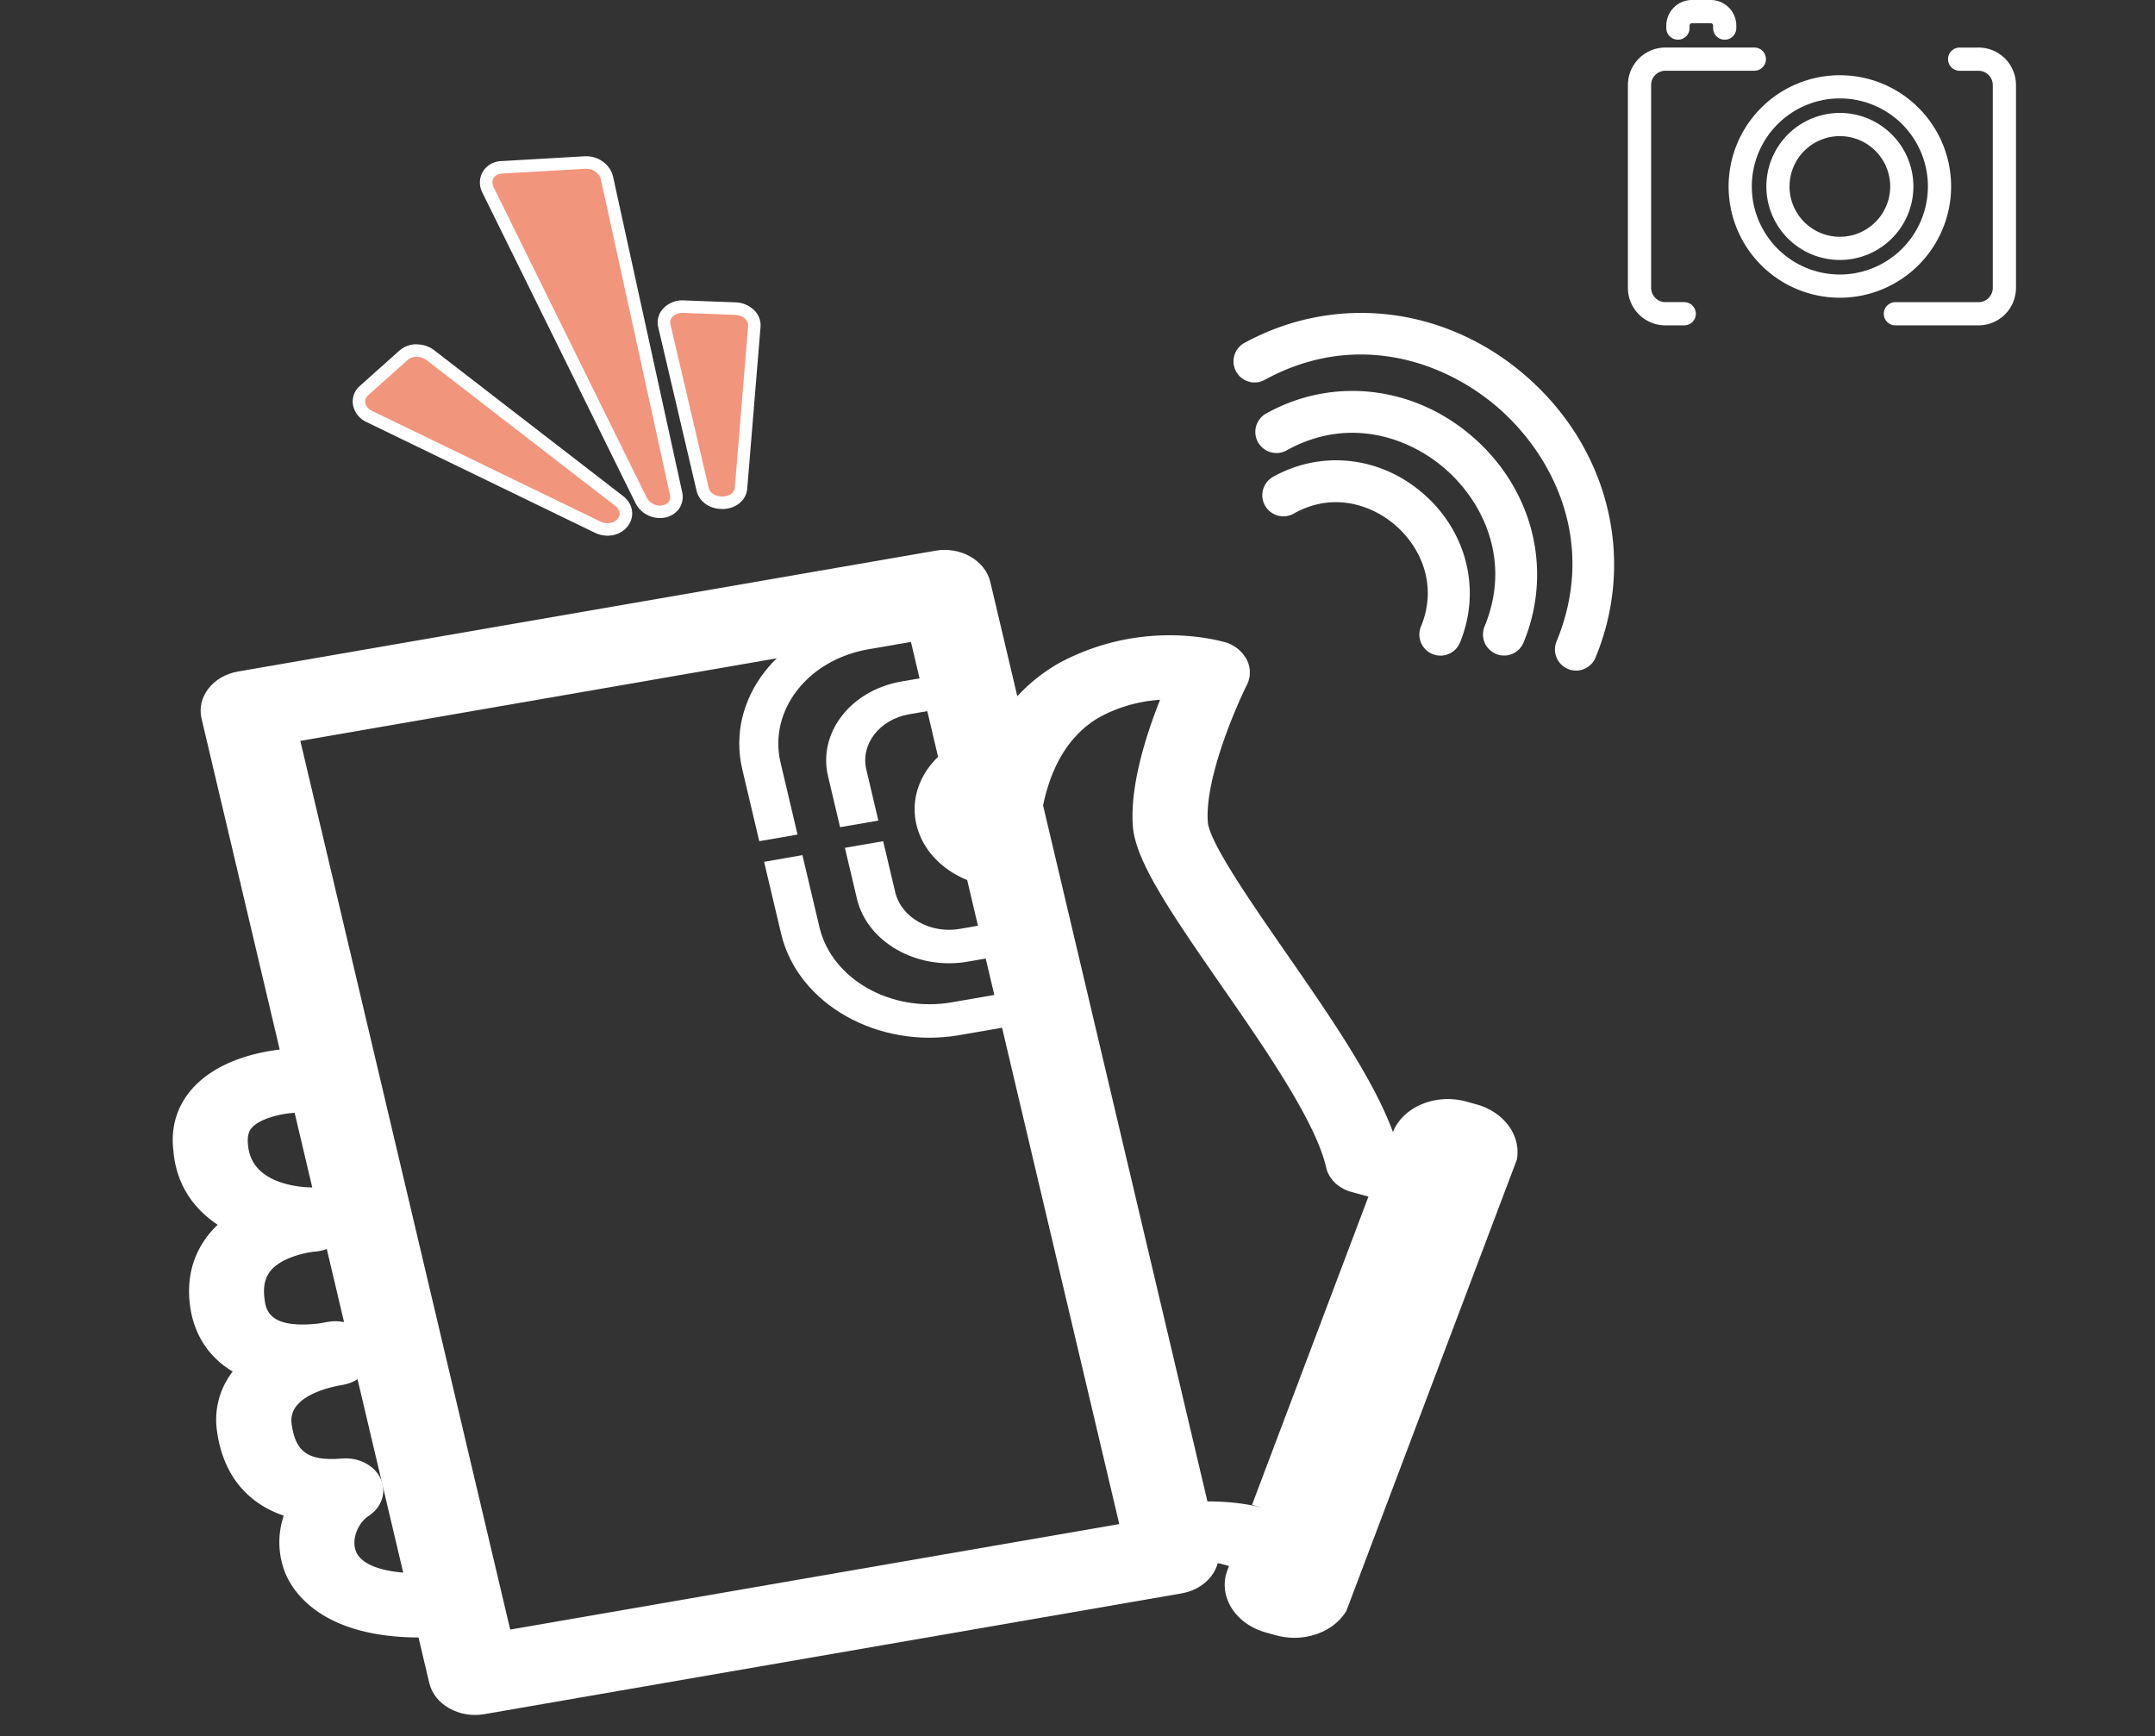 <svg xmlns="http://www.w3.org/2000/svg" viewBox="0 0 1207.09 972.49"><rect x="0" y="0" width="1207.09" height="972.49" fill="#333333" stroke="none"/><defs><style>.cls-1{fill:#f1957d;}.cls-2{fill:#fff;}</style></defs><title>Push</title><g id="レイヤー_5" data-name="レイヤー 5"><path class="cls-1" d="M369.65,286.71A11.75,11.75,0,0,1,359,280.17l-85.7-173.8a8.67,8.67,0,0,1,.11-8.32,8.93,8.93,0,0,1,7.41-4.29l47-2.71.64,0c5.36,0,10.41,3.86,11.48,8.78l38.65,176.51a8.25,8.25,0,0,1-1.5,7.09,9.5,9.5,0,0,1-7.52,3.3Z"/><path class="cls-2" d="M328.53,94.54c3.71,0,7.33,2.67,8.06,6l38.65,176.51c.87,4-2.14,6.14-5.59,6.14a8.32,8.32,0,0,1-7.49-4.59l-85.7-173.8c-1.82-3.69.38-7.32,4.58-7.56l47-2.71h.44m0-7-.84,0-47,2.71a12.53,12.53,0,0,0-10.23,6,12.11,12.11,0,0,0-.22,11.63l85.7,173.8a15.23,15.23,0,0,0,13.77,8.5,13,13,0,0,0,10.24-4.6,11.69,11.69,0,0,0,2.19-10L343.43,99.07c-1.44-6.58-7.85-11.54-14.9-11.54Z"/><path class="cls-1" d="M340.28,296.6a12.77,12.77,0,0,1-5.6-1.32l-127.9-62a9.75,9.75,0,0,1-5.65-7.21,8.11,8.11,0,0,1,2.76-7.25L226,199.09a11.13,11.13,0,0,1,7.46-2.68,12.4,12.4,0,0,1,7.57,2.51l105.77,81.72c3.27,2.53,4.52,6.09,3.35,9.52-1.29,3.79-5.36,6.43-9.89,6.43Z"/><path class="cls-2" d="M233.48,199.92a9,9,0,0,1,5.43,1.78l105.77,81.72c5.16,4,1.29,9.68-4.39,9.68a9.33,9.33,0,0,1-4.07-1l-127.9-62c-4-1.93-5-6.11-2.09-8.7l22.13-19.77a7.7,7.7,0,0,1,5.13-1.79m0-7a14.62,14.62,0,0,0-9.79,3.57l-22.13,19.77a11.56,11.56,0,0,0-3.89,10.34,13.23,13.23,0,0,0,7.59,9.88l127.9,62a16.24,16.24,0,0,0,7.13,1.67c6.1,0,11.4-3.54,13.2-8.8,1.65-4.84-.08-10-4.53-13.42L243.18,196.16a15.92,15.92,0,0,0-9.71-3.24Z"/><path class="cls-1" d="M404.56,281.64c-5.51,0-9.93-3-11-7.57L372.1,182.45a7.83,7.83,0,0,1,1.56-6.77,11.17,11.17,0,0,1,8.79-3.9H383l28.91,1.1a11.93,11.93,0,0,1,8.5,3.79,8.29,8.29,0,0,1,2.17,6.19L415.1,273.4c-.4,4.85-4.73,8.24-10.54,8.24Z"/><path class="cls-2" d="M382.44,175.28h.38l28.91,1.1c4.24.16,7.58,3,7.32,6.2l-7.44,90.52c-.27,3.34-3.62,5-7.06,5s-6.82-1.61-7.58-4.86l-21.47-91.63c-.79-3.39,2.51-6.36,6.94-6.36m0-7a14.69,14.69,0,0,0-11.53,5.22,11.42,11.42,0,0,0-2.22,9.74l21.47,91.63c1.44,6.14,7.22,10.27,14.39,10.27,7.59,0,13.49-4.82,14-11.45L426,183.17a11.76,11.76,0,0,0-3-8.8,15.44,15.44,0,0,0-11-5l-28.91-1.1Z"/></g><g id="レイヤー_6" data-name="レイヤー 6"><path class="cls-2" d="M554.71,326,682.26,866.15c2.86,12.11-6.31,23.95-20.45,26.4L271.26,960.2c-14.13,2.45-28-5.4-30.82-17.51L112.9,402.53c-2.86-12.1,6.32-23.94,20.45-26.39L523.9,308.49C538,306,551.86,313.9,554.71,326ZM168.23,415,285.78,912.81l341.16-59.1L509.38,355.87Z"/><path class="cls-2" d="M130.34,768.28c-13.48-8.05-22-21-24-37.7-2-16.52,2.78-31.28,13.73-42.68.6-.61,1.22-1.23,1.84-1.84C109,677.4,98.88,664.28,97.17,645c-1.8-13.93,2.24-26.51,11.64-36.38,16.21-17,42.85-20.37,51.14-21H160l14.82-1.32,8.36,35.42-19.74,1.76c-6.31.5-17.42,3-22.11,7.94-1.38,1.46-3.15,4-2.36,10.28,2,22.06,30.24,23.4,35.74,23.44,11.22-.06,20.43,7.47,21,17.07s-7.84,17.9-19,18.85c-4.51.38-17.68,2.89-24.28,9.81-3.74,3.92-5.15,9.18-4.33,16.11.74,6.23,2,16.68,27.07,14.71,2.18-.17,4-.43,4.17-.42,3.26-.69,5.23-.94,5.23-.94,10.86-1.55,21.43,4.7,23.77,14s-4.27,18.61-15,21.12c0,0-1.94.47-4,.76-10.51,2.2-27.85,7.9-26,21.33,2.18,16,9.37,21,28.41,19.46,9.32-.73,18.09,3.9,21.5,11.37s.62,16-6.83,20.83c-5.77,3.79-9.94,13.23-6.88,20.19,3.78,8.63,20.12,13,43.69,11.67l1.17-.09,8.38,35.49-6,.47-.53,0c-62.31,3.55-80.95-23.23-86.09-34.91a46.2,46.2,0,0,1-1.21-33c-21-7.16-34.11-23.42-37.4-47.36A43.9,43.9,0,0,1,130.34,768.28Z"/><path class="cls-2" d="M662.86,876.15l-8-33.82c16.89-1.81,34.19-2.24,51.94,2.14l-5.5-1.52L766.5,670.3,757,667.68c-7.27-2-12.7-7.24-14.16-13.67-5.87-25.72-34.19-66.59-59.2-102.62-29.52-42.56-47.68-69.62-49.09-88.65C632.88,440,642,411.56,649.8,392a82.67,82.67,0,0,0-33.31,9.39c-49.44,27.72-35.34,116.37-25.73,148.18a15.79,15.79,0,0,1-1.9,13.14l-35.19-149A97.34,97.34,0,0,1,594,371c43.44-22.91,83.42-13.68,92-11.3l.07,0a20.07,20.07,0,0,1,12.25,9.75,15.62,15.62,0,0,1,.06,14.31c-6.66,13.32-23.6,53-21.84,76.69.83,11.33,24.37,45.26,43.27,72.52,24.38,35.16,49.49,71.35,60.41,101.12,5.71-14.18,24.08-21.8,41.29-17l5.44,1.51c15.81,4.38,25.15,17.71,22.68,31L754.18,902.27c-7.07,12-23.76,18.11-39.56,13.73l-5.44-1.51c-17.41-4.82-27.12-20.54-21.64-35l.86-2.27-3.94-1.1C676.09,874,670,874.67,662.86,876.15Z"/><path class="cls-2" d="M596.2,569.64l-58.8,10.19c-45.79,7.93-90.59-17.53-99.85-56.76L428,482.75,449.46,479,459,519.35c6.87,29.1,40.1,48,74.08,42.11l58.8-10.19"/><path class="cls-2" d="M486.36,363.71c-34,5.89-56,34.35-49.15,63.46l9.52,40.32-21.44,3.71-9.52-40.32c-9.26-39.23,20.46-77.6,66.26-85.53l47.07-8.15,4.33,18.36Z"/><path class="cls-2" d="M509.26,400.1c-16.6,2.88-27.37,16.78-24,31L492,459.65l-21.44,3.71-6.74-28.55c-5.75-24.34,12.69-48.15,41.11-53.07L538.26,376l4.34,18.36Z"/><path class="cls-2" d="M591,530.19l-49,8.49c-28.42,4.92-56.21-10.88-62-35.22l-6.74-28.55,21.44-3.71,6.74,28.55c3.36,14.22,19.59,23.44,36.19,20.57l49-8.49"/><path class="cls-2" d="M573.68,496.27c-27.68,4.79-54.75-10.59-60.35-34.3s12.37-46.9,40-51.7m4.34,18.36c-15.86,2.75-26.15,16-22.95,29.62s18.72,22.4,34.58,19.66"/><path class="cls-2" d="M943.4,169.23H932.85a8,8,0,0,1-8-8V47.63a8,8,0,0,1,8-8h49.81a6.5,6.5,0,0,0,0-13H932.85a21,21,0,0,0-21,21V161.26a21,21,0,0,0,21,21H943.4a6.5,6.5,0,1,0,0-13Zm0,0"/><path class="cls-2" d="M1108.22,26.65h-10.55a6.5,6.5,0,1,0,0,13h10.55a8,8,0,0,1,8,8V161.26a8,8,0,0,1-8,8h-46.54a6.5,6.5,0,1,0,0,13h46.54a21,21,0,0,0,21-21V47.63a21,21,0,0,0-21-21Zm0,0"/><path class="cls-2" d="M939.87,22.23a6.47,6.47,0,0,0,6.5-6.49V14.35A1.35,1.35,0,0,1,947.73,13H958.2a1.36,1.36,0,0,1,1.37,1.35v1.39a6.5,6.5,0,0,0,13,0V14.35A14.38,14.38,0,0,0,958.22,0H947.73a14.38,14.38,0,0,0-14.37,14.35v1.39a6.52,6.52,0,0,0,6.51,6.49Zm0,0"/><path class="cls-2" d="M1092.89,104.44a62.32,62.32,0,1,0-62.33,62.34,62.39,62.39,0,0,0,62.33-62.34Zm-62.33,49.33a49.32,49.32,0,1,1,49.33-49.33,49.38,49.38,0,0,1-49.33,49.33Zm0,0"/><path class="cls-2" d="M1030.56,63.26a41.18,41.18,0,1,0,41.2,41.18,41.24,41.24,0,0,0-41.2-41.18Zm0,69.38a28.19,28.19,0,1,1,28.2-28.2,28.21,28.21,0,0,1-28.2,28.2Zm0,0"/><path class="cls-2" d="M724.93,287.54c22.38-12.41,44.32-4.37,57.32,7.25s23.43,32.46,13.68,56.15a11.81,11.81,0,0,0,21.85,9c11.9-28.92,4.13-61.41-19.8-82.76s-57.06-25.38-84.47-10.31a11.82,11.82,0,1,0,11.41,20.69Z"/><path class="cls-2" d="M826.06,245.73c-33-29.49-78.81-35.1-116.51-14.29a11.82,11.82,0,1,0,11.4,20.7c35-19.27,69.12-6.86,89.37,11.22s36.46,50.56,21.24,87.53a11.81,11.81,0,0,0,21.85,9C869.82,320,859.08,275.22,826.06,245.73Z"/><path class="cls-2" d="M856.23,211.94c-45.26-40.41-107.87-48.09-159.6-19.62A11.81,11.81,0,0,0,708,213c52-28.63,102.48-10.21,132.46,16.56s54,74.9,31.42,129.75a11.81,11.81,0,0,0,21.85,9C916.23,313.73,901.49,252.35,856.23,211.94Z"/></g></svg>